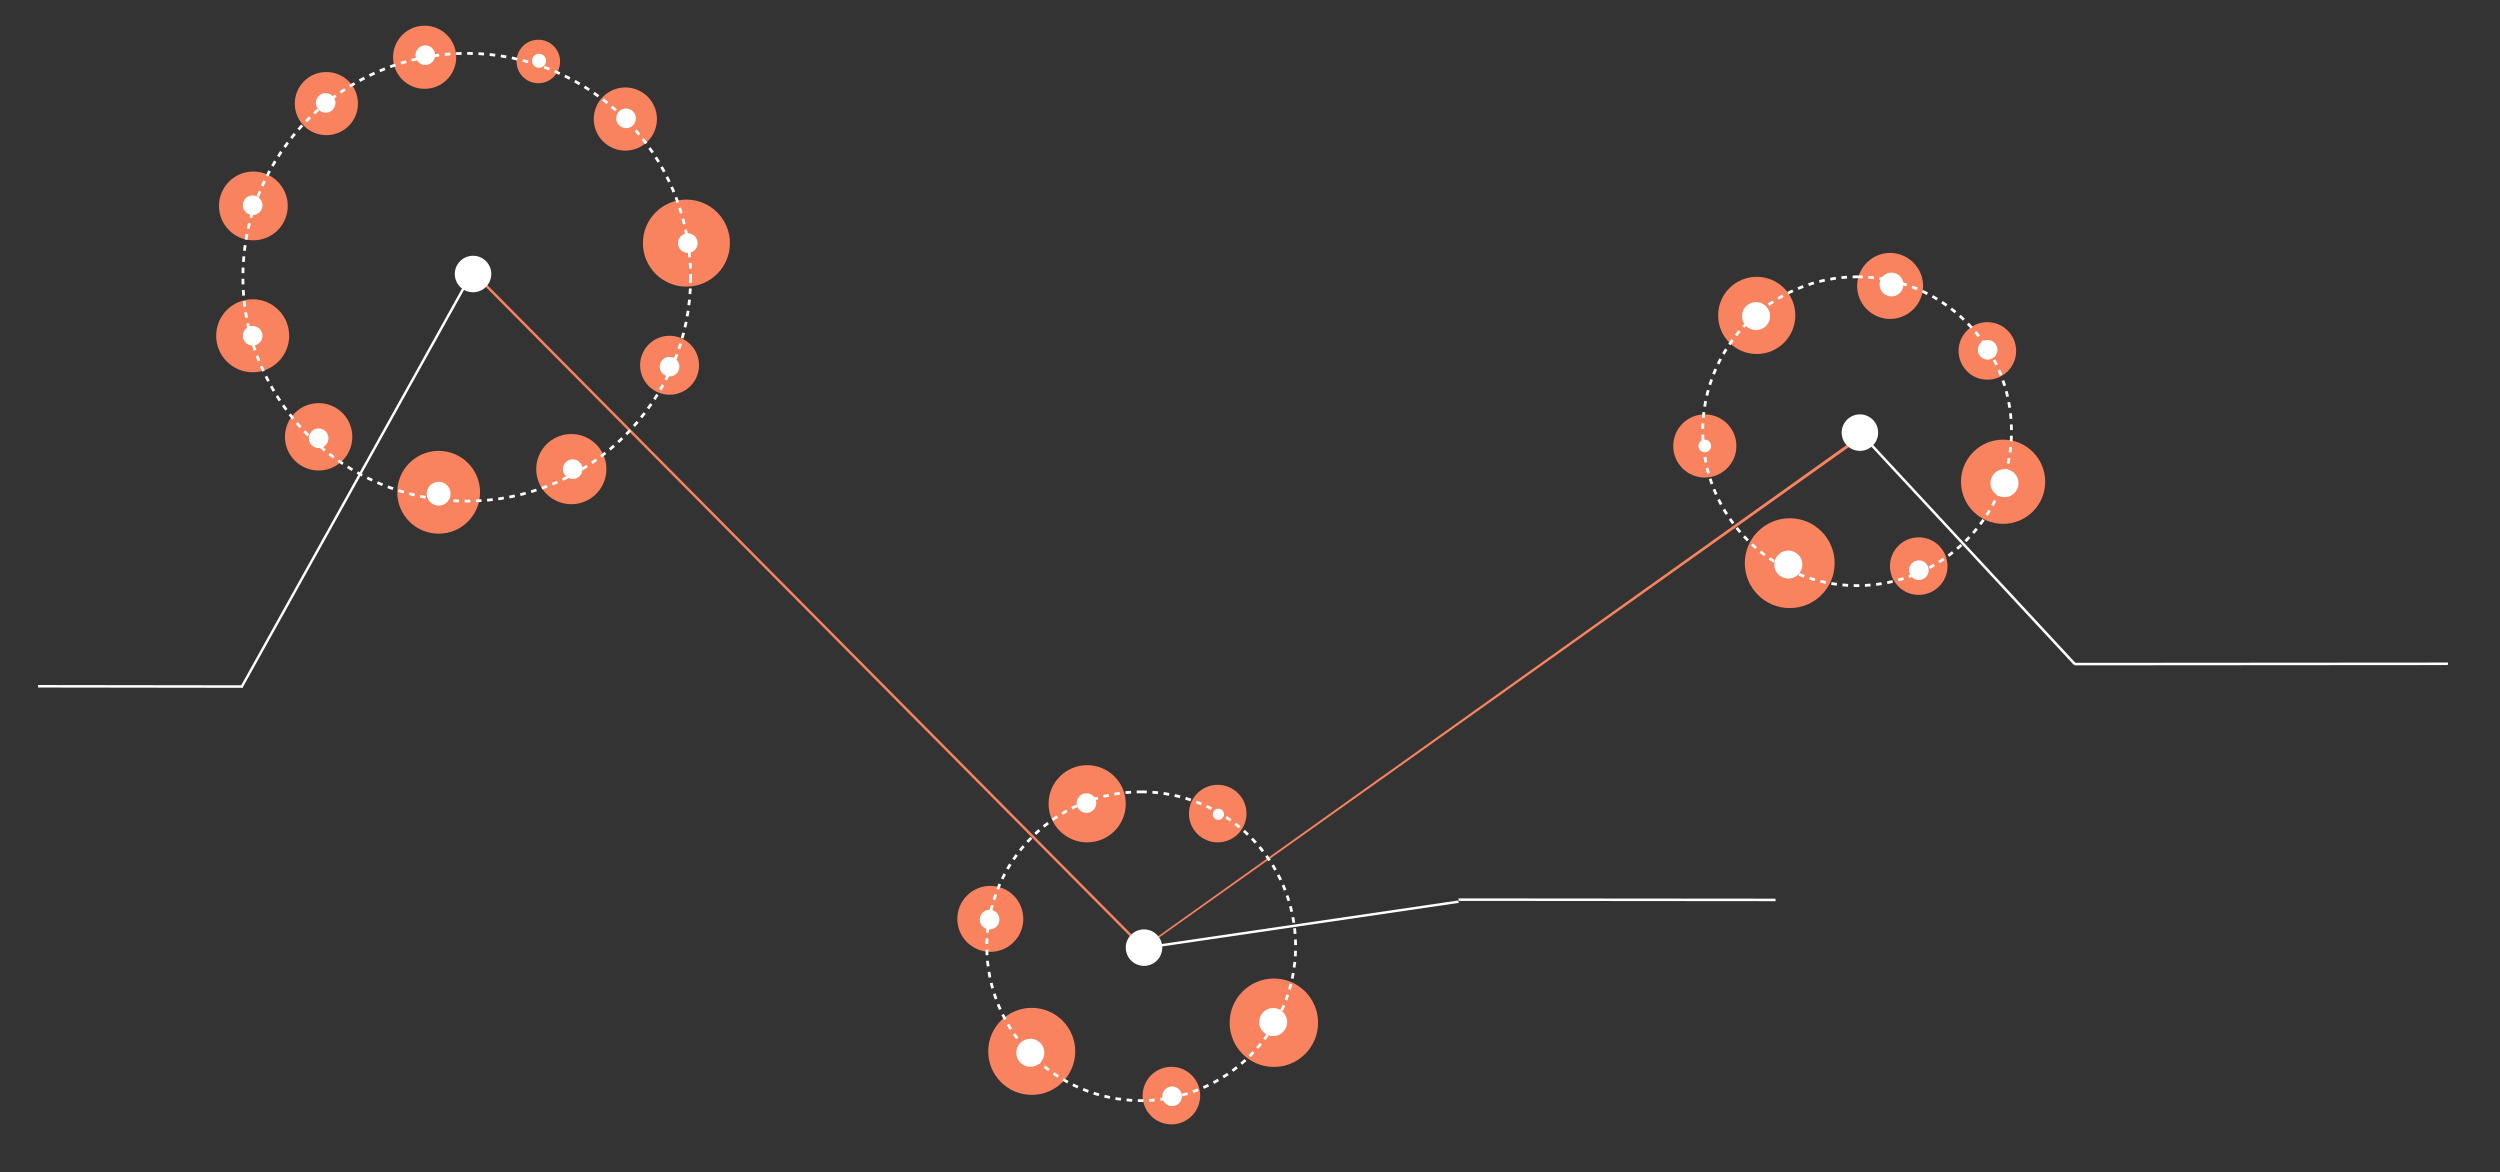 <?xml version="1.0" encoding="utf-8"?>
<!-- Generator: Adobe Illustrator 19.0.0, SVG Export Plug-In . SVG Version: 6.00 Build 0)  -->
<svg version="1.1" id="Layer_1" xmlns="http://www.w3.org/2000/svg" xmlns:xlink="http://www.w3.org/1999/xlink" x="0px" y="0px"
	 viewBox="585 -21 1781 835" style="enable-background:new 585 -21 1781 835;" xml:space="preserve">
<rect x="585" y="-21" width="1781" height="835" fill="#333333" stroke="none"/>
<style type="text/css">
	.st0{fill:#F8835E;}
	.st1{fill:#FFFFFF;}
	.st2{fill:none;stroke:#FFFFFF;stroke-width:2;stroke-dasharray:4,4;}
</style>
<circle class="st0" cx="765" cy="218.2" r="26"/>
<circle class="st0" cx="812" cy="290.2" r="24"/>
<circle class="st0" cx="1062" cy="239.2" r="21"/>
<circle class="st0" cx="968.5" cy="22.8" r="15.5"/>
<circle class="st0" cx="897.5" cy="329.7" r="29.5"/>
<circle class="st0" cx="1359.5" cy="551.6" r="27.5"/>
<circle class="st0" cx="1290.5" cy="633.6" r="23.5"/>
<circle class="st0" cx="1492.5" cy="707.6" r="31.5"/>
<circle class="st0" cx="1320" cy="728" r="31"/>
<circle class="st0" cx="1452.5" cy="558.6" r="20.5"/>
<circle class="st0" cx="1419.5" cy="759.5" r="20.5"/>
<circle class="st0" cx="1836.5" cy="203.7" r="27.5"/>
<path class="st0" d="M1925.4,160c12.5-3.4,25.4,4.1,28.8,16.6c3.4,12.5-4.1,25.4-16.6,28.8c-12.5,3.4-25.4-4.1-28.8-16.6
	C1905.5,176.3,1912.9,163.4,1925.4,160z"/>
<circle class="st0" cx="1799.5" cy="296.7" r="22.5"/>
<circle class="st0" cx="2012" cy="322.2" r="30"/>
<circle class="st0" cx="1860" cy="380.2" r="32"/>
<circle class="st0" cx="2000.8" cy="229" r="20.5"/>
<circle class="st0" cx="1951.9" cy="382.3" r="20.5"/>
<circle class="st0" cx="992" cy="313.2" r="25"/>
<circle class="st0" cx="1074" cy="152.2" r="31"/>
<circle class="st0" cx="887.5" cy="19.8" r="22.5"/>
<circle class="st0" cx="817.5" cy="52.8" r="22.5"/>
<circle class="st0" cx="1030.5" cy="63.8" r="22.5"/>
<circle class="st0" cx="765.5" cy="125.7" r="24.5"/>
<path class="st0" d="M922.4,172.2l476.8,480.6l-0.4,2.1L922,174.3L922.4,172.2z"/>
<path class="st1" d="M922,174L757.9,468.8l-1.6-0.7l163.6-293.9L922,174z"/>
<path class="st1" d="M612,467l145.8,0.2l0.2,1.8l-145.8-0.2L612,467z"/>
<path class="st1" d="M1624,619l225.8,0.2l0.2,1.8l-225.8-0.2L1624,619z"/>
<path class="st1" d="M1401.7,653.1l222.1-32.6l0.5,1.7l-222.1,32.6L1401.7,653.1z"/>
<path class="st1" d="M2329,451l-265.8,0.2l-0.2,1.8l265.8-0.2L2329,451z"/>
<path class="st1" d="M1911.1,287l152.7,164.5l-1.2,1.4L1910,288.4L1911.1,287z"/>
<path class="st0" d="M1398.7,654.1l519.2-370.5l2.2,1.1l-518.2,368.5L1398.7,654.1z"/>
<circle class="st1" cx="922" cy="174.2" r="13"/>
<circle class="st1" cx="1400" cy="654.1" r="13"/>
<circle class="st1" cx="1910" cy="287.2" r="13"/>
<circle class="st2" cx="917.5" cy="176.5" r="159.5"/>
<path class="st2" d="M1398,543.1c60.8,0,110,49.2,110,110c0,60.7-49.3,110-110,110c-60.8,0-110-49.2-110-110
	C1288,592.3,1337.2,543.1,1398,543.1z"/>
<path class="st2" d="M1908,176.2c60.8,0,110,49.2,110,110c0,60.7-49.3,110-110,110c-60.8,0-110-49.2-110-110
	C1798,225.5,1847.2,176.2,1908,176.2z"/>
<circle class="st1" cx="897.5" cy="330.7" r="8.5"/>
<circle class="st1" cx="812" cy="291.2" r="7"/>
<circle class="st1" cx="765" cy="218.2" r="7"/>
<circle class="st1" cx="765" cy="125.2" r="7"/>
<circle class="st1" cx="817" cy="52.3" r="7"/>
<circle class="st1" cx="888" cy="18.3" r="7"/>
<circle class="st1" cx="1031" cy="63.3" r="7"/>
<circle class="st1" cx="1075" cy="152.2" r="7"/>
<circle class="st1" cx="1359" cy="551.1" r="7"/>
<circle class="st1" cx="1453" cy="559.1" r="4"/>
<circle class="st1" cx="1799.5" cy="296.7" r="4.5"/>
<circle class="st1" cx="1420" cy="760" r="7"/>
<circle class="st1" cx="1290" cy="634.1" r="7"/>
<circle class="st1" cx="1319" cy="729" r="10"/>
<circle class="st1" cx="1492" cy="707.1" r="10"/>
<circle class="st1" cx="1836" cy="204.2" r="10"/>
<circle class="st1" cx="1952" cy="385.2" r="7"/>
<circle class="st1" cx="2001" cy="228.2" r="7"/>
<circle class="st1" cx="1859" cy="381.2" r="10"/>
<circle class="st1" cx="1932.5" cy="181.7" r="8.5"/>
<circle class="st1" cx="2013" cy="323.2" r="10"/>
<circle class="st1" cx="1062" cy="240.2" r="7"/>
<circle class="st1" cx="993" cy="313.2" r="7"/>
<circle class="st1" cx="969" cy="22.3" r="5"/>
</svg>
